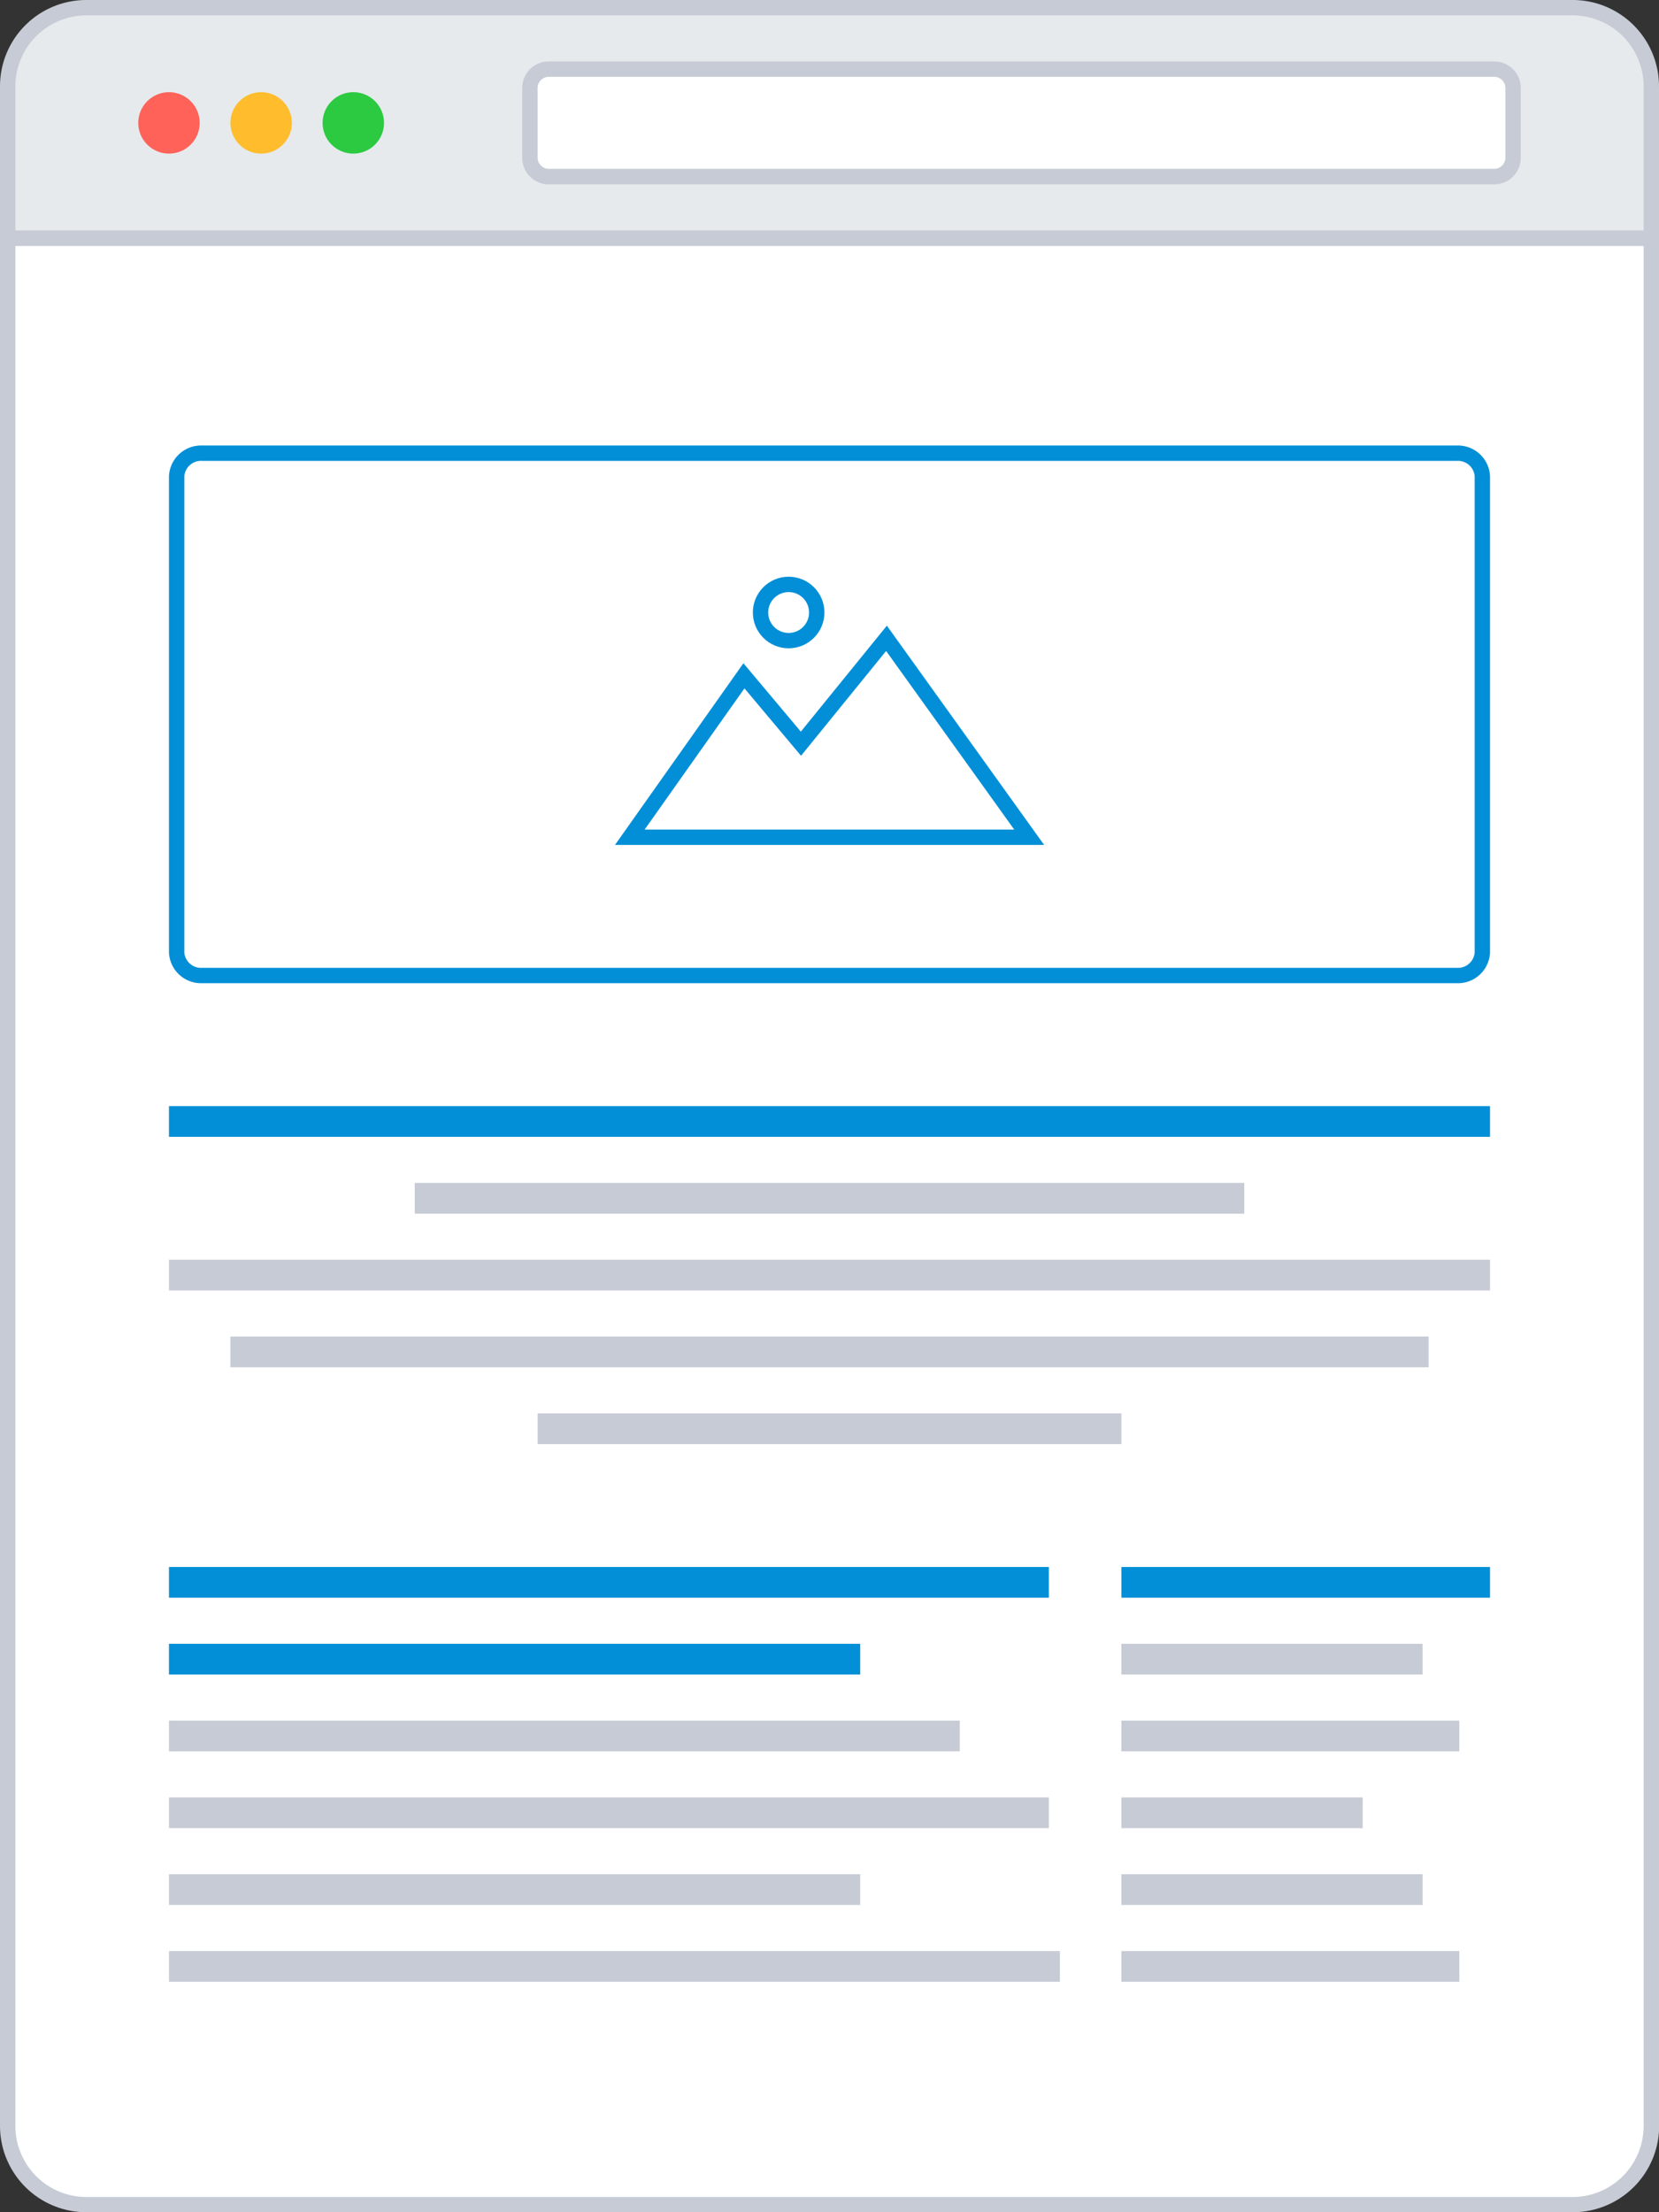 <svg xmlns="http://www.w3.org/2000/svg" width="108" height="144" viewBox="0 0 108 144"><rect x="0" y="0" width="108" height="144" fill="#333333" stroke="none"/><defs><style>.cls-1,.cls-8{fill:#fff;}.cls-1,.cls-10,.cls-4,.cls-9{fill-rule:evenodd;}.cls-2,.cls-9{fill:#c6cbd5;}.cls-10,.cls-3{fill:#028fd7;}.cls-4{fill:#e6eaed;}.cls-5{fill:#ff6259;}.cls-6{fill:#ffbd2d;}.cls-7{fill:#2bca41;}.cls-11{fill:none;stroke:#028fd7;stroke-miterlimit:10;}</style></defs><title>Generic Page</title><g id="Layer_2" data-name="Layer 2"><g id="Layer_21" data-name="Layer 21"><path class="cls-1" d="M5.63,143.5A5.13,5.13,0,0,1,.5,138.38V15.5h107V138.38a5.13,5.13,0,0,1-5.12,5.13Z"/><path class="cls-2" d="M107,16V138.38a4.63,4.63,0,0,1-4.62,4.63H5.63A4.63,4.63,0,0,1,1,138.38V16H107m1-1H0V138.38A5.62,5.62,0,0,0,5.63,144h96.75a5.62,5.62,0,0,0,5.63-5.62V15Z"/><path class="cls-3" d="M94.85,30A1.09,1.09,0,0,1,96,31V62a1.09,1.09,0,0,1-1.15,1H13.15A1.09,1.09,0,0,1,12,62V31a1.09,1.09,0,0,1,1.15-1h81.7m0-1H13.15A2.09,2.09,0,0,0,11,31V62a2.09,2.09,0,0,0,2.15,2h81.7A2.09,2.09,0,0,0,97,62V31a2.09,2.09,0,0,0-2.15-2Z"/><path class="cls-4" d="M.5,15.5V5.63A5.13,5.13,0,0,1,5.63.5h96.75a5.13,5.13,0,0,1,5.13,5.12V15.5Z"/><path class="cls-2" d="M102.38,1A4.63,4.63,0,0,1,107,5.63V15H1V5.63A4.63,4.63,0,0,1,5.63,1h96.75m0-1H5.63A5.62,5.62,0,0,0,0,5.63V16H108V5.63A5.62,5.62,0,0,0,102.38,0Z"/><circle class="cls-5" cx="11" cy="8" r="2"/><circle class="cls-6" cx="17" cy="8" r="2"/><circle class="cls-7" cx="23" cy="8" r="2"/><rect class="cls-8" x="34.5" y="4.5" width="64" height="7" rx="1.22" ry="1.22"/><path class="cls-2" d="M97.28,5a.73.73,0,0,1,.72.72v4.55a.73.73,0,0,1-.72.72H35.72a.73.73,0,0,1-.72-.72V5.72A.73.73,0,0,1,35.72,5H97.28m0-1H35.72A1.72,1.72,0,0,0,34,5.72v4.55A1.72,1.72,0,0,0,35.72,12H97.28A1.72,1.72,0,0,0,99,10.28V5.72A1.72,1.72,0,0,0,97.28,4Z"/><path class="cls-9" d="M11,82H97v2H11Z"/><path class="cls-9" d="M27,77H81v2H27Z"/><path class="cls-10" d="M11,72H97v2H11Z"/><polygon class="cls-11" points="41 54.5 48.43 43.99 52.14 48.41 57.71 41.55 67 54.5 41 54.5"/><circle class="cls-11" cx="51.34" cy="39.87" r="1.83"/><path class="cls-9" d="M11,117H68.28v2H11Z"/><path class="cls-9" d="M11,112H62.48v2H11Z"/><path class="cls-9" d="M11,127H69v2H11Z"/><path class="cls-10" d="M11,107H56v2H11Z"/><path class="cls-10" d="M11,102H68.28v2H11Z"/><path class="cls-9" d="M73,112H95v2H73Z"/><path class="cls-9" d="M73,117H88.71v2H73Z"/><path class="cls-9" d="M73,107H92.61v2H73Z"/><path class="cls-10" d="M73,102H97v2H73Z"/><path class="cls-9" d="M11,122H56v2H11Z"/><path class="cls-9" d="M35,92H73v2H35Z"/><path class="cls-9" d="M15,87H93v2H15Z"/><path class="cls-9" d="M73,127H95v2H73Z"/><path class="cls-9" d="M73,122H92.61v2H73Z"/></g></g></svg>